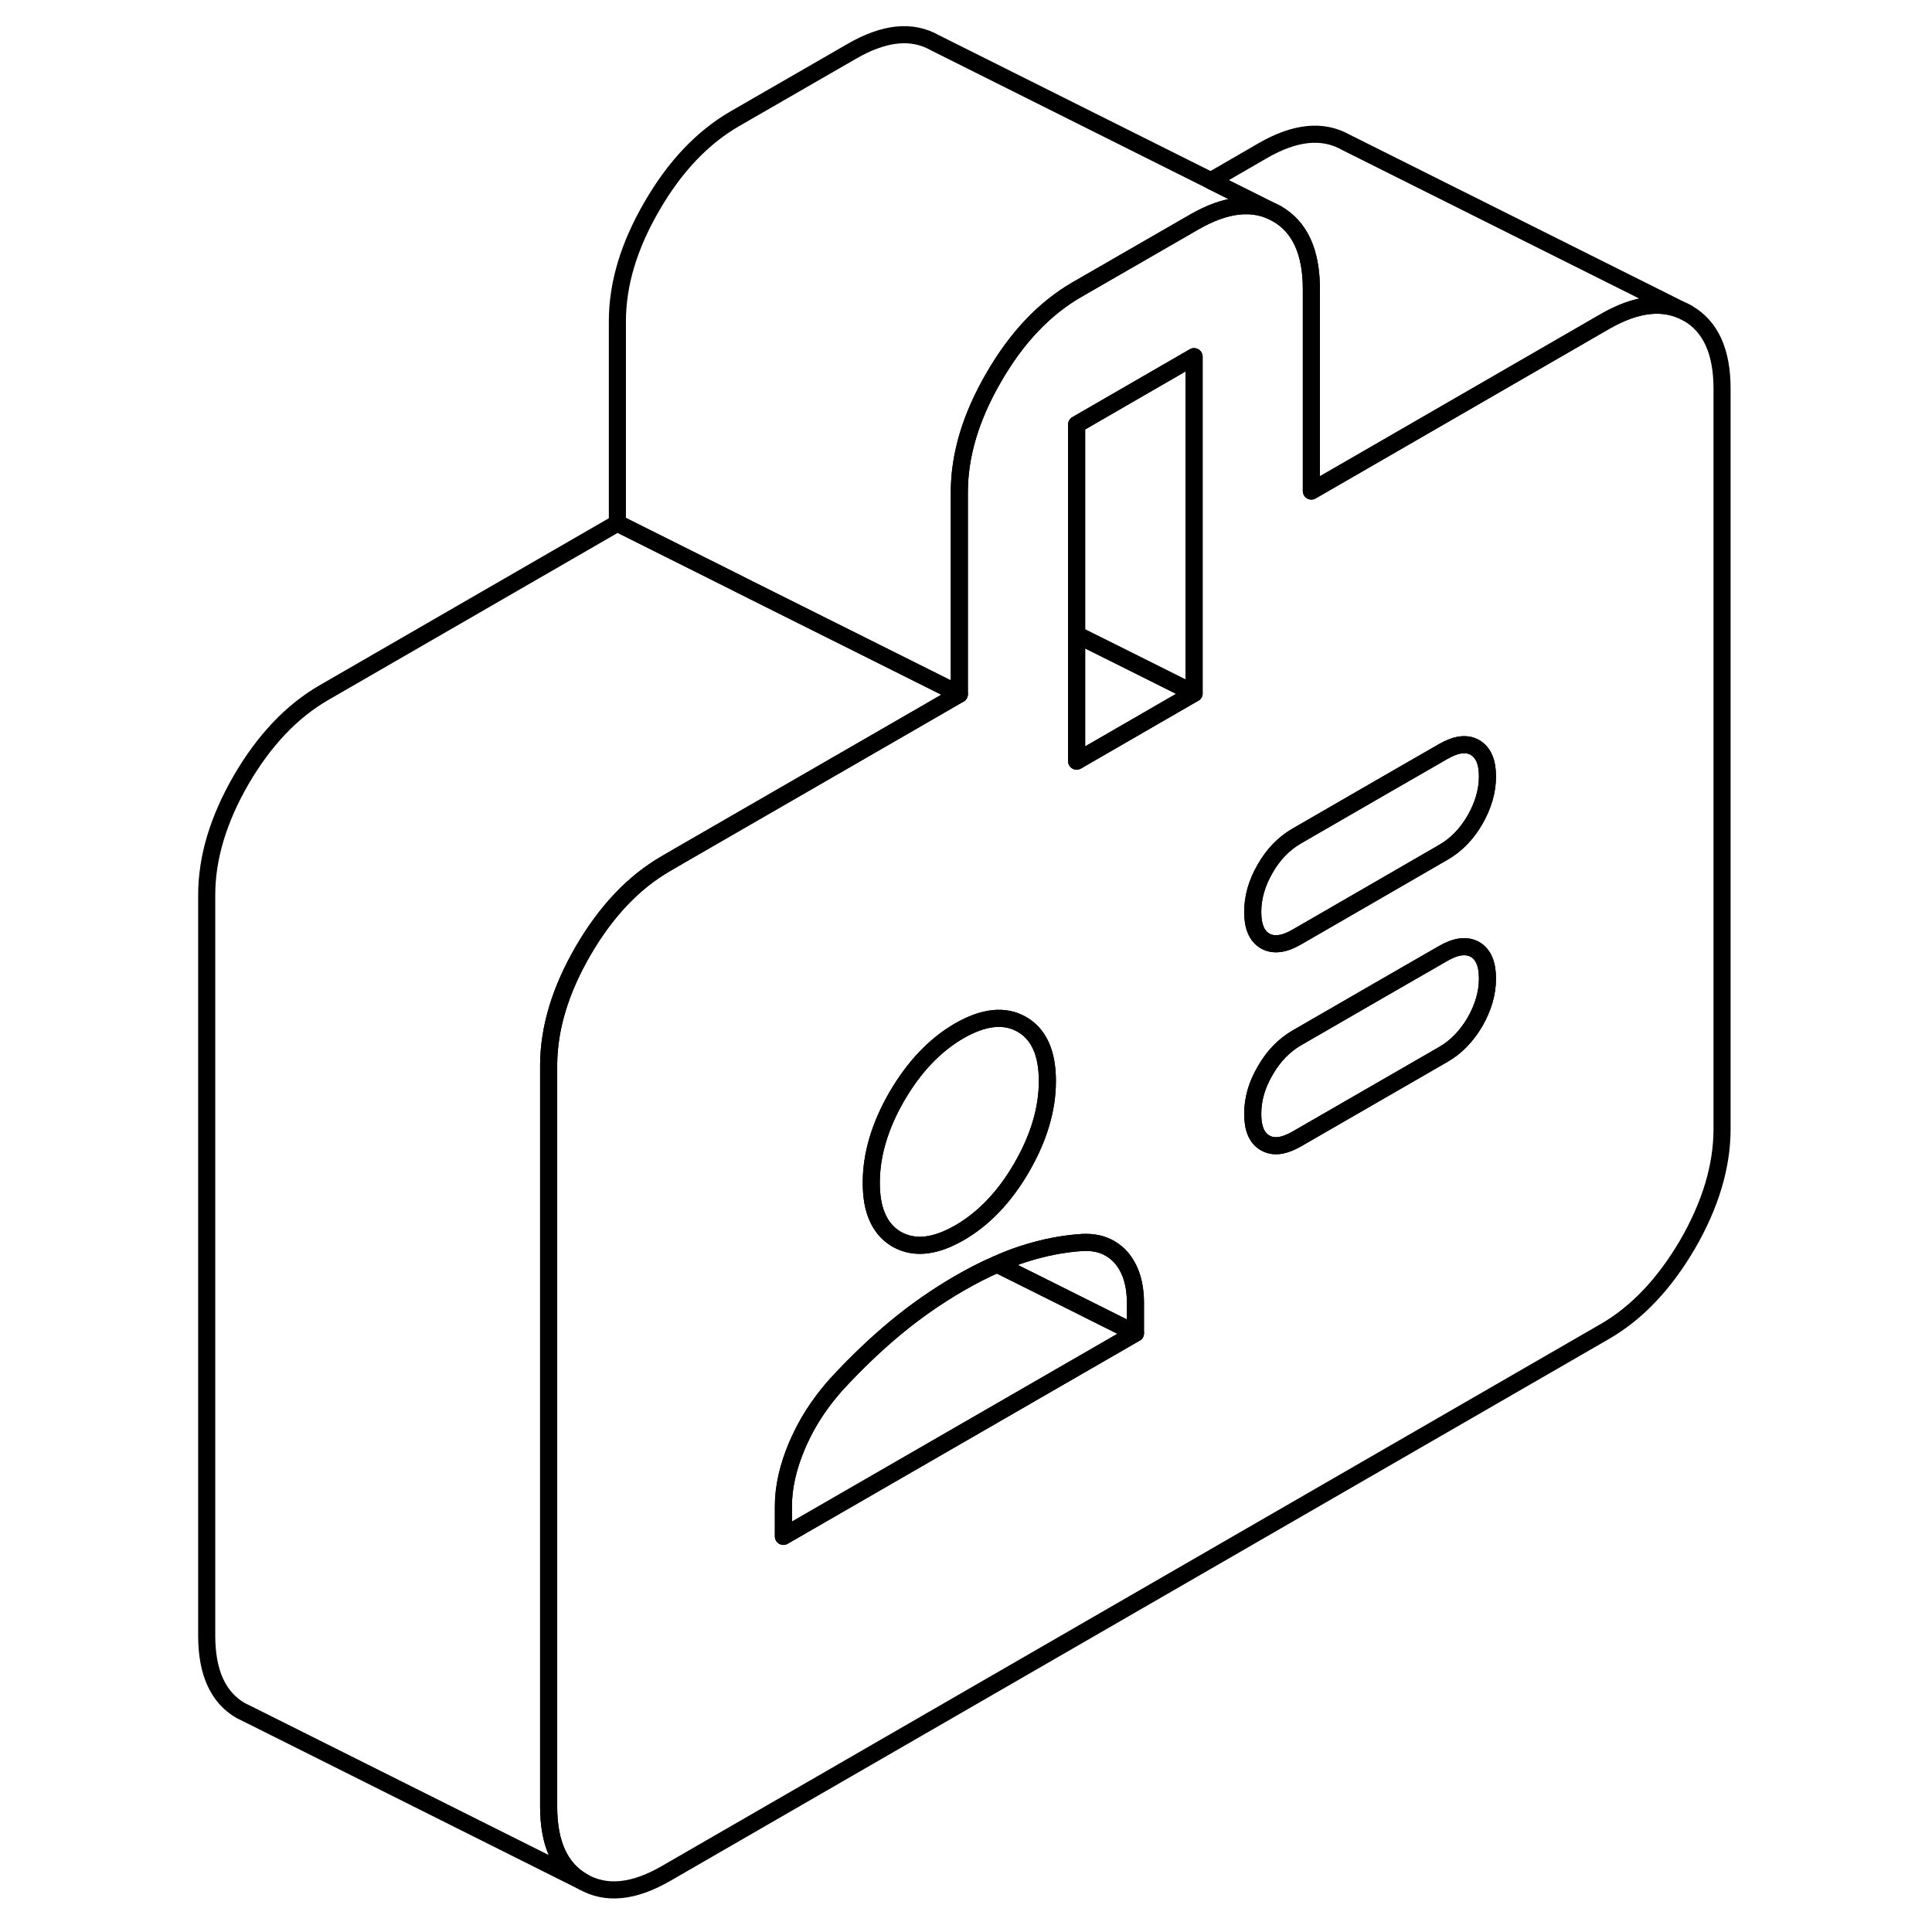<svg width="24" height="24" viewBox="0 0 93 113" fill="none" xmlns="http://www.w3.org/2000/svg" stroke-width="1px" stroke-linecap="round" stroke-linejoin="round">
    <path d="M88.71 18.32C87.36 17.56 85.75 17.72 83.86 18.81L70.72 26.4L66.7 28.72V16.9C66.7 14.74 66.03 13.27 64.68 12.5C63.34 11.74 61.73 11.9 59.84 12.99L52.97 16.95C51.09 18.04 49.47 19.74 48.13 22.06C46.78 24.38 46.11 26.62 46.11 28.79V40.6L43.43 42.15L29.86 49.98L28.95 50.51C27.06 51.6 25.45 53.3 24.1 55.62C22.78 57.9 22.11 60.1 22.09 62.24V105.67C22.09 107.83 22.76 109.3 24.1 110.06C25.45 110.83 27.06 110.67 28.95 109.58L83.86 77.88C85.75 76.79 87.36 75.08 88.71 72.77C90.05 70.45 90.72 68.2 90.72 66.04V22.72C90.72 20.56 90.05 19.09 88.71 18.32ZM42.46 64.12C43.47 62.39 44.68 61.12 46.11 60.29C47.54 59.47 48.76 59.34 49.76 59.91C50.76 60.48 51.26 61.59 51.26 63.23C51.26 64.87 50.76 66.55 49.76 68.28C48.76 70.01 47.54 71.28 46.11 72.11C45.86 72.25 45.62 72.37 45.39 72.47C44.27 72.95 43.3 72.96 42.46 72.49C41.71 72.06 41.24 71.33 41.05 70.3C40.99 69.96 40.96 69.58 40.96 69.17C40.96 67.53 41.46 65.85 42.46 64.12ZM56.41 77.98L35.82 89.86V88.09C35.82 86.98 36.09 85.79 36.63 84.52C36.82 84.08 37.04 83.64 37.28 83.22C37.73 82.44 38.27 81.7 38.9 80.99C40.05 79.74 41.21 78.63 42.38 77.66C43.55 76.69 44.8 75.82 46.11 75.06C46.87 74.62 47.61 74.24 48.32 73.94C48.84 73.7 49.35 73.51 49.84 73.35C51.02 72.97 52.17 72.74 53.32 72.67C53.95 72.64 54.49 72.76 54.94 73.03C55.18 73.17 55.4 73.35 55.59 73.57C56.13 74.21 56.41 75.09 56.41 76.2V77.98ZM59.84 40.55L52.97 44.52V24.83L59.84 20.86V40.55ZM76.27 59.77C75.78 60.6 75.17 61.24 74.42 61.67L65.84 66.62C65.67 66.72 65.5 66.8 65.34 66.86C64.82 67.07 64.37 67.06 64 66.85C63.51 66.57 63.27 66.01 63.27 65.15C63.27 64.29 63.51 63.45 64 62.62C64.48 61.78 65.1 61.14 65.84 60.71L70.53 58L74.42 55.76C75.17 55.33 75.78 55.26 76.27 55.53C76.75 55.81 77 56.37 77 57.23C77 58.09 76.75 58.93 76.27 59.77ZM76.27 47.95C75.78 48.79 75.17 49.42 74.42 49.85L70.72 51.99L65.84 54.81C65.1 55.24 64.48 55.31 64 55.04C63.51 54.76 63.27 54.19 63.27 53.34C63.27 52.49 63.51 51.64 64 50.8C64.48 49.96 65.1 49.33 65.84 48.9L70.72 46.08L74.42 43.95C75.17 43.52 75.78 43.44 76.27 43.72C76.75 44 77 44.56 77 45.41C77 46.26 76.75 47.11 76.27 47.95Z" stroke="currentColor" stroke-linejoin="round"/>
    <path d="M77 45.41C77 46.27 76.75 47.11 76.27 47.95C75.78 48.79 75.17 49.42 74.42 49.85L70.72 51.99L65.84 54.81C65.1 55.24 64.48 55.31 64 55.04C63.51 54.76 63.27 54.19 63.27 53.34C63.27 52.49 63.51 51.64 64 50.8C64.48 49.96 65.1 49.33 65.84 48.9L70.72 46.08L74.42 43.95C75.17 43.52 75.78 43.44 76.27 43.72C76.75 44 77 44.56 77 45.41Z" stroke="currentColor" stroke-linejoin="round"/>
    <path d="M77 57.23C77 58.08 76.75 58.93 76.27 59.77C75.78 60.6 75.17 61.24 74.42 61.67L65.84 66.62C65.67 66.72 65.5 66.8 65.34 66.86C64.82 67.07 64.37 67.06 64 66.85C63.51 66.57 63.27 66.01 63.27 65.15C63.27 64.29 63.51 63.45 64 62.62C64.48 61.78 65.1 61.14 65.84 60.71L70.53 58L74.42 55.76C75.17 55.33 75.78 55.26 76.27 55.53C76.75 55.81 77 56.37 77 57.23Z" stroke="currentColor" stroke-linejoin="round"/>
    <path d="M56.41 76.2V77.98L51.03 75.29L48.32 73.94C48.84 73.7 49.35 73.51 49.84 73.35C51.02 72.97 52.17 72.74 53.32 72.67C53.95 72.64 54.49 72.76 54.94 73.03C55.18 73.17 55.4 73.35 55.59 73.57C56.13 74.21 56.41 75.09 56.41 76.2Z" stroke="currentColor" stroke-linejoin="round"/>
    <path d="M56.41 77.98L35.82 89.86V88.09C35.82 86.98 36.09 85.79 36.63 84.52C36.82 84.08 37.04 83.64 37.28 83.22C37.73 82.44 38.27 81.7 38.9 80.99C40.05 79.74 41.21 78.63 42.38 77.66C43.55 76.69 44.8 75.82 46.11 75.06C46.87 74.62 47.61 74.24 48.32 73.94L51.03 75.29L56.41 77.98Z" stroke="currentColor" stroke-linejoin="round"/>
    <path d="M64.68 12.5C63.34 11.74 61.73 11.9 59.84 12.99L52.97 16.95C51.09 18.04 49.47 19.74 48.13 22.06C46.78 24.38 46.11 26.62 46.11 28.79V40.6L44.67 39.88L33.42 34.26L32.97 34.03L26.11 30.6V18.79C26.11 16.62 26.78 14.38 28.13 12.06C29.47 9.74 31.09 8.04 32.97 6.95L39.84 2.99C41.73 1.9 43.34 1.74 44.68 2.5L64.68 12.5Z" stroke="currentColor" stroke-linejoin="round"/>
    <path d="M59.84 40.55L52.97 44.52V37.12L55.86 38.56L59.84 40.55Z" stroke="currentColor" stroke-linejoin="round"/>
    <path d="M59.84 20.86V40.55L55.86 38.56L52.97 37.12V24.83L59.84 20.86Z" stroke="currentColor" stroke-linejoin="round"/>
    <path d="M88.71 18.32C87.36 17.56 85.75 17.72 83.86 18.81L70.72 26.4L66.7 28.72V16.9C66.7 14.74 66.03 13.27 64.68 12.5L60.82 10.57L63.86 8.81C65.75 7.72 67.36 7.56 68.71 8.32L88.71 18.32Z" stroke="currentColor" stroke-linejoin="round"/>
    <path d="M51.26 63.23C51.26 64.87 50.76 66.55 49.76 68.28C48.76 70.01 47.54 71.28 46.11 72.11C45.86 72.25 45.62 72.37 45.39 72.47C44.27 72.95 43.3 72.96 42.46 72.49C41.71 72.06 41.24 71.33 41.05 70.3C40.99 69.96 40.96 69.58 40.96 69.17C40.96 67.53 41.46 65.85 42.46 64.12C43.47 62.39 44.68 61.12 46.11 60.29C47.54 59.47 48.76 59.34 49.76 59.91C50.76 60.48 51.26 61.59 51.26 63.23Z" stroke="currentColor" stroke-linejoin="round"/>
    <path d="M46.11 40.6L43.43 42.15L29.86 49.98L28.95 50.51C27.06 51.6 25.45 53.3 24.1 55.62C22.78 57.9 22.11 60.1 22.09 62.24V105.67C22.09 107.83 22.76 109.3 24.1 110.06L4.53 100.27L4.1 100.06C2.76 99.3 2.09 97.83 2.09 95.67V52.35C2.09 50.18 2.76 47.94 4.1 45.62C5.45 43.3 7.06 41.6 8.95 40.51L26.11 30.6L32.97 34.03L33.42 34.26L44.67 39.88L46.11 40.6Z" stroke="currentColor" stroke-linejoin="round"/>
</svg>